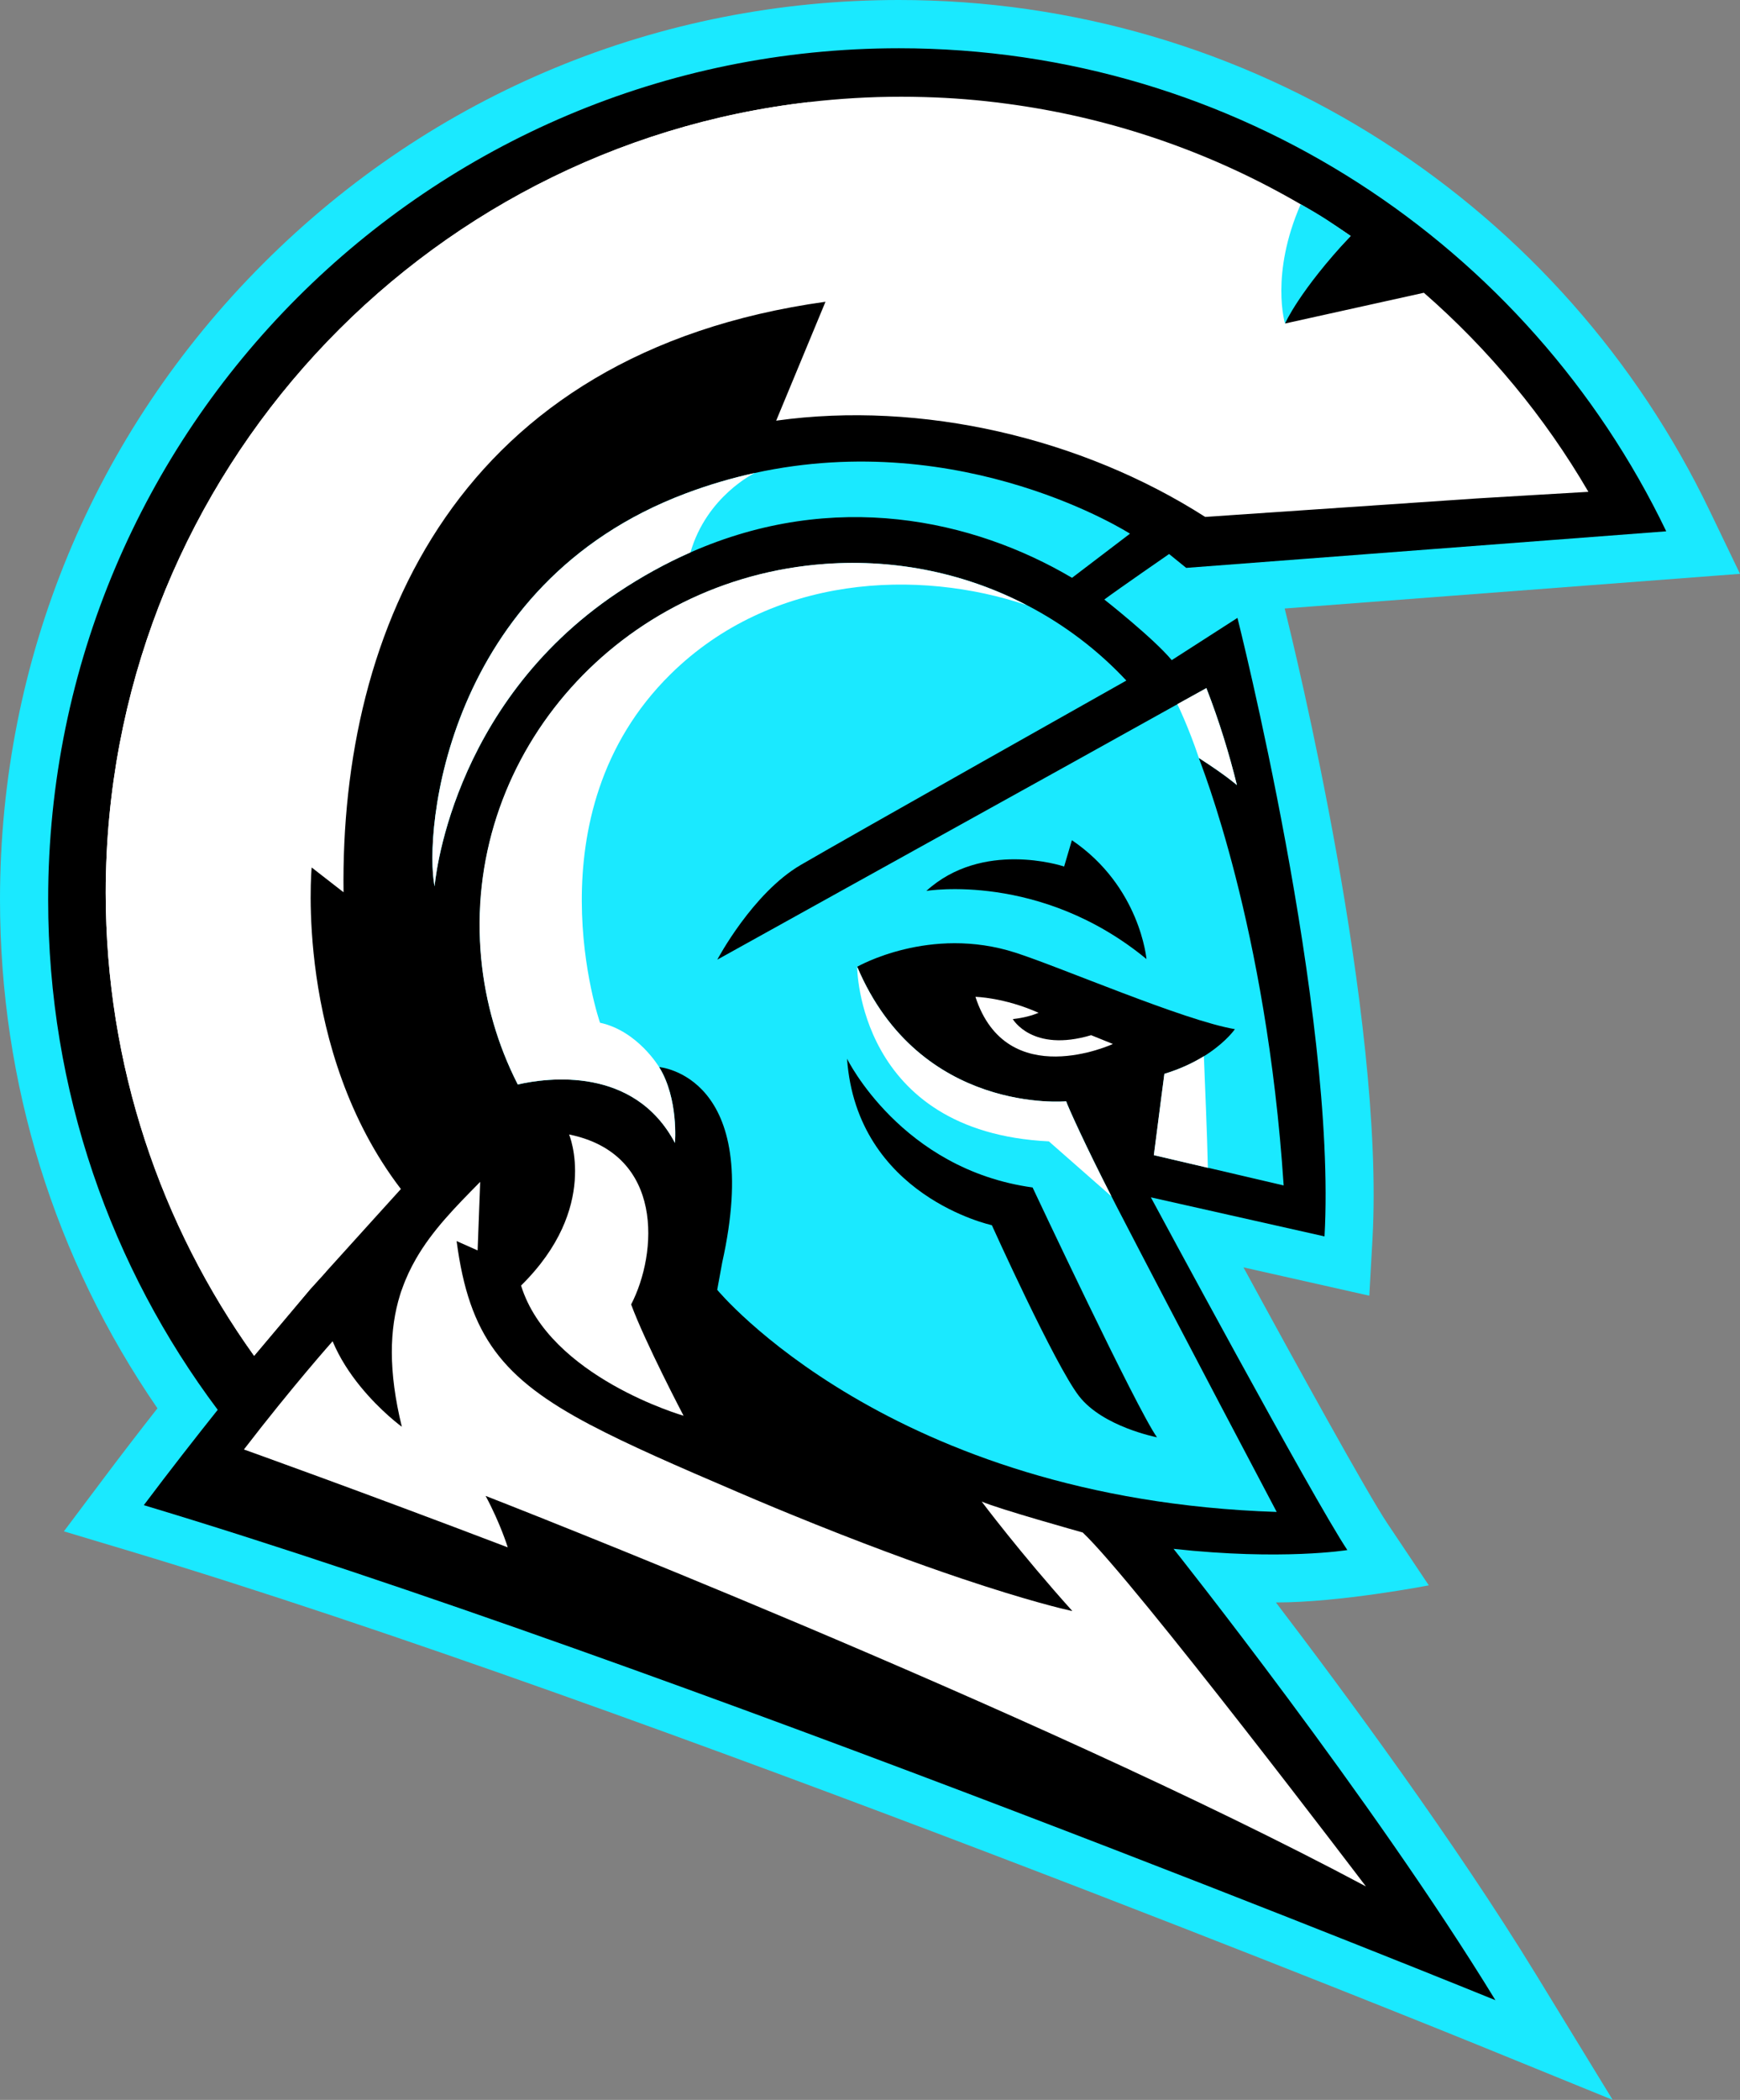 <?xml version="1.0" encoding="UTF-8"?>
<svg id="Calque_2" data-name="Calque 2" xmlns="http://www.w3.org/2000/svg" viewBox="0 0 257.6 310.65">
  <rect x="0" y="0" width="257.6" height="310.65" fill="#808080" stroke="none"/>
  <defs>
    <style>
      .cls-1 {
        fill: #fff;
      }

      .cls-2 {
        fill: #1ae9ff;
      }
    </style>
  </defs>
  <g id="_Ñëîé_1" data-name="Ñëîé 1">
    <g>
      <path class="cls-2" d="M188.91,237.06c9.46,.02,22.62-2.53,22.62-2.53l-6.16-9.2c-2.92-4.37-13.3-23.17-21.28-37.84l18.63,4.19,.47-8.39c1.84-32.89-11.62-87.74-13-93.27l67.41-5.13-4.52-9.39c-10.71-22.27-27.38-41.12-48.22-54.49C183.45,7.26,158.63,0,133.08,0,97.53,0,64.11,13.84,38.98,38.98,13.84,64.11,0,97.53,0,133.08c0,27.17,8.04,53.07,23.31,75.26-2.71,3.45-5.29,6.81-7.72,10.04l-6.13,8.16,9.77,2.93c75.77,22.75,198.24,72.51,199.46,73.01l20.06,8.17-11.3-18.47c-11.94-19.52-28.29-41.66-38.55-55.11Z"/>
      <g>
        <path d="M175.62,84.01l71.06-5.41C226.35,36.33,183.13,7.14,133.09,7.14,63.52,7.14,7.13,63.54,7.13,133.1c0,28.3,9.33,54.43,25.1,75.46l.02-.02c-3.26,4.09-7.09,8.98-10.96,14.13,76.98,23.11,200.1,73.23,200.1,73.23-18.27-29.88-47.65-66.77-47.65-66.77,16.08,1.76,25.73,.18,25.73,.18-5.09-7.61-29.09-52.18-29.09-52.18l25.71,5.78c1.85-33.23-12.89-91.5-12.89-91.5l-9.73,6.25c-2.66-3.21-9.98-8.97-9.98-8.97,2.14-1.59,9.59-6.73,9.59-6.73l2.53,2.05Z"/>
        <path class="cls-1" d="M164.74,154.45s-15.69,7.25-20.33-6.98c0,0,4.21,.07,9.35,2.36-.92,.38-2.16,.75-3.82,.93,0,0,2.86,4.99,11.6,2.38,1.86,.76,3.21,1.3,3.21,1.3Z"/>
        <path class="cls-2" d="M167.29,78.95l-8.58,6.53c-14.66-8.65-35.21-13.14-56.49-3.76-3.59,1.58-7.21,3.56-10.82,5.97-24.99,16.75-27.06,43.44-27.06,43.44-1.6-7.99,1.55-44.73,37.17-58.13,3.46-1.3,6.86-2.29,10.2-3.02,31-6.79,55.58,8.97,55.58,8.97Z"/>
        <path class="cls-1" d="M93.44,192.98c2.08,5.64,7.76,16.46,7.76,16.46,0,0-19.85-5.7-24.06-19.26,11.7-11.51,7.11-22.35,7.11-22.35,14.13,2.87,13.1,17.6,9.19,25.14Z"/>
        <path class="cls-1" d="M71.9,221.31c2.2,4.1,3.27,7.6,3.27,7.6-22.09-8.42-39.06-14.48-39.06-14.48,7.26-9.43,13.13-16.01,13.13-16.01,1.05,2.51,2.55,4.77,4.08,6.65,3.03,3.73,6.17,6,6.17,6-2.03-8.29-1.83-14.46-.27-19.49h0c.09-.3,.18-.6,.3-.88,.56-1.6,1.26-3.08,2.06-4.47,2.45-4.26,5.91-7.74,9.51-11.39l-.38,10.14-3.11-1.38c1.85,14.07,6.79,20.33,19.8,27.19h.01c5.63,2.97,12.76,6.07,21.81,9.94,1.91,.82,3.75,1.6,5.54,2.34,.72,.3,1.43,.59,2.11,.87,10.47,4.29,18.96,7.39,25.48,9.58,9.77,3.28,15.15,4.54,16.21,4.77,.04,0,.09,.01,.14,.03,.03,0,.05,0,.05,0-7.67-8.52-13.42-16.19-13.42-16.19,2.39,1.07,14.96,4.58,14.96,4.58,7.65,7.21,41.93,52.36,41.93,52.36-49.18-26.23-130.32-57.77-130.32-57.77Z"/>
        <path class="cls-2" d="M165.11,178.09c9.22,17.82,23.9,45.58,23.9,45.58-57.3-1.86-82.83-32.86-82.83-32.86l.74-4.04c6.18-27.7-9.33-28.91-9.33-28.91,2.91,4.71,2.34,11.22,2.34,11.22-6.04-11.41-18.93-9.65-23.27-8.64l-.63-1.28c-2.71-5.69-4.41-11.95-4.88-18.58-2.1-29.4,20.74-54.98,51.03-57.15,10.77-.79,21.06,1.51,29.9,6.13h.01c5.5,2.86,10.48,6.64,14.66,11.12,0,0-41.06,23.11-48.21,27.28-7.14,4.17-12.35,14.01-12.35,14.01l19.92-11.05,32.62-18.08,15.31-8.51,4.56-2.53c1.9,4.87,3.38,9.73,4.52,14.35,0,0-1.63-1.45-5.63-4.01v.02c.25,.79,10.02,24.83,12.55,63.21l-10.62-2.48-.3-.07-.29-.06-.34-.08-7.66-1.79c.87-6.83,1.56-12.03,1.56-12.03,2.39-.73,4.33-1.67,5.85-2.61,.3-.18,.59-.37,.86-.56,2.6-1.79,3.72-3.44,3.72-3.44-7.55-1.28-25.72-9.14-32.47-11.31-12.7-4.1-23.45,2.08-23.45,2.08,9.29,21.93,30.95,19.91,30.95,19.91,.23,.75,2.94,6.73,6.71,14.08,.18,.35,.36,.71,.56,1.09Z"/>
        <path d="M125.4,156.62s8.02,16.37,27.47,19.05c0,0,15.43,32.81,18.42,36.96,0,0-8.01-1.54-11.54-6.09-3.54-4.54-12.91-25.29-12.91-25.29,0,0-19.98-4.29-21.44-24.63Z"/>
        <path class="cls-1" d="M152.08,89.55c-16.11-5.45-37.84-4.56-52.82,10.2-21.1,20.8-10.43,51.55-10.43,51.55,5.57,1.2,8.75,6.56,8.75,6.56,2.9,4.7,2.34,11.22,2.34,11.22-6.05-11.42-18.93-9.64-23.27-8.65l-.63-1.28c-2.71-5.69-4.41-11.95-4.89-18.58-2.11-29.4,20.74-54.98,51.02-57.15,10.78-.77,21.06,1.52,29.91,6.14Z"/>
        <path class="cls-1" d="M111.71,69.99s-7.09,3.41-9.49,11.73c-3.59,1.58-7.21,3.56-10.82,5.97-24.99,16.75-27.06,43.44-27.06,43.44-1.6-7.99,1.55-44.73,37.17-58.13,3.46-1.3,6.86-2.29,10.2-3.02Z"/>
        <path class="cls-1" d="M183.12,116.14s-1.63-1.44-5.63-4.01c-1.55-4.63-3.19-7.96-3.19-7.96l4.3-2.38c1.9,4.88,3.38,9.73,4.52,14.35Z"/>
        <path class="cls-1" d="M235.15,72.76c-4.03,.24-9.99,.58-16.56,.98l-40.17,2.73c-18.29-11.7-42.03-17.23-63.51-14.24l7.3-17.59c-54.45,7.58-71.86,48.44-71.35,87.36l-4.72-3.67s-2.53,27.01,13.21,47.57c0,0-6.57,7.24-11.09,12.25-1.41,1.56-2.34,2.58-2.34,2.58l-8.3,9.85c-13.83-19.3-21.97-42.95-21.97-68.5,0-1.01,.01-2.03,.04-3.04C17.19,69.96,62.19,21.69,119.86,15.09c4.45-.51,8.96-.78,13.55-.78,.54,0,1.09,0,1.62,.01,.6,.01,1.2,.02,1.8,.04,4.12,.11,8.19,.44,12.19,.98,14.87,1.97,28.86,6.7,41.44,13.69,3.27,1.81,6.43,3.77,9.5,5.88-8.42,8.46-9.72,12.95-9.72,12.95l20.56-4.55c9.63,8.4,17.88,18.34,24.35,29.44Z"/>
        <path class="cls-1" d="M119.86,15.09c-29.82,7.46-48.81,18.38-69.37,46.6-41.23,56.63-10.48,113.45-2.23,126.45-1.41,1.56-2.34,2.58-2.34,2.58l-8.3,9.85c-13.83-19.3-21.97-42.95-21.97-68.5,0-1.01,.01-2.03,.04-3.04C17.19,69.96,62.19,21.69,119.86,15.09Z"/>
        <path class="cls-2" d="M199.96,34.91c-7.59,8.09-9.72,12.95-9.72,12.95,0,0-2.22-7.26,2.32-17.64,3.27,1.81,4.34,2.58,7.4,4.69Z"/>
        <path d="M158.69,124.29l-1.15,3.9c-.44-.15-12.13-3.9-20.4,3.61,0,0,16.89-2.84,32.59,10.08,0,0-.93-10.74-11.05-17.59Z"/>
        <path class="cls-1" d="M164.56,177l-9.28-8.15c-28.38-1.39-28.38-25.84-28.38-25.84,9.29,21.93,30.94,19.91,30.94,19.91,.23,.75,2.94,6.73,6.71,14.08Z"/>
        <path class="cls-1" d="M178.82,172.76l-.34-.08-7.66-1.79c.87-6.83,1.56-12.03,1.56-12.03,2.39-.73,4.33-1.67,5.85-2.61,.17,4.51,.48,11.36,.59,16.51Z"/>
      </g>
    </g>
  </g>
</svg>